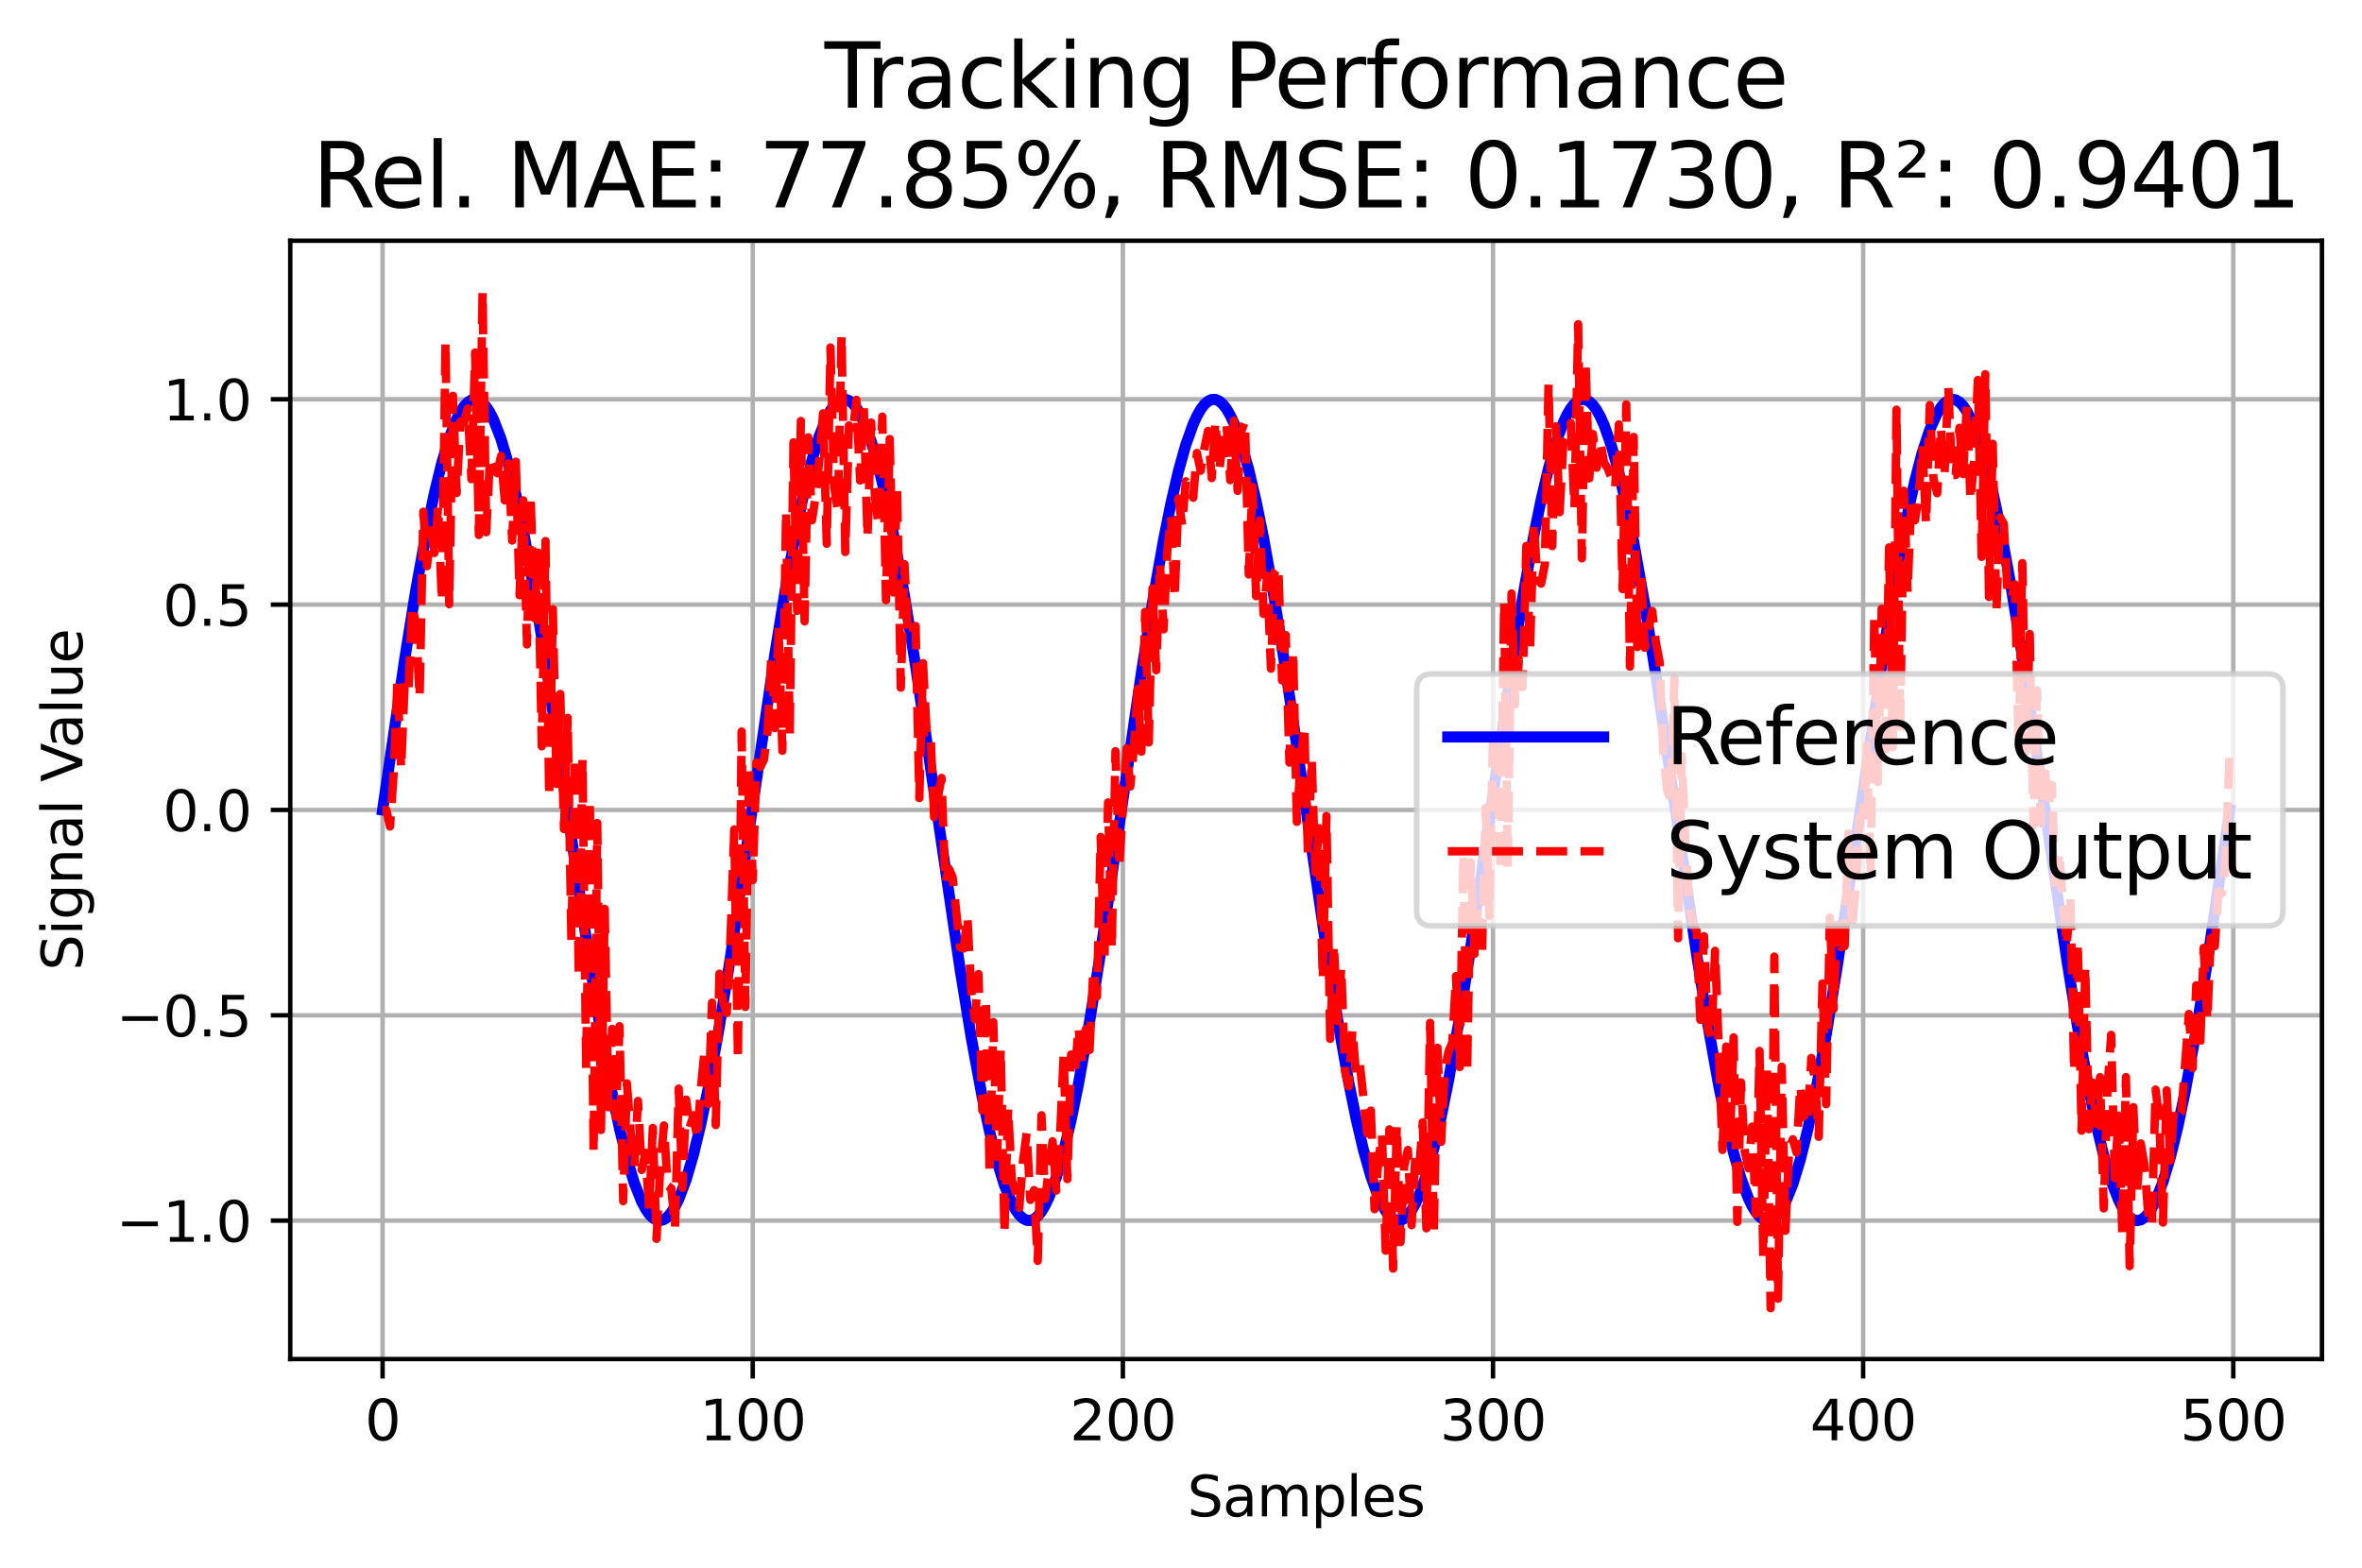 <?xml version="1.0" encoding="utf-8" standalone="no"?>
<!DOCTYPE svg PUBLIC "-//W3C//DTD SVG 1.1//EN"
  "http://www.w3.org/Graphics/SVG/1.1/DTD/svg11.dtd">
<svg xmlns:xlink="http://www.w3.org/1999/xlink" width="424.471pt" height="281.846pt" viewBox="0 0 424.471 281.846" xmlns="http://www.w3.org/2000/svg" version="1.1">
 <defs>
  <style type="text/css">*{stroke-linejoin: round; stroke-linecap: butt}</style>
 </defs>
 <g id="figure_1">
  <g id="patch_1">
   <path d="M -0 281.846 
L 424.471 281.846 
L 424.471 0 
L -0 0 
z
" style="fill: #ffffff"/>
  </g>
  <g id="axes_1">
   <g id="patch_2">
    <path d="M 52.161 244.29 
L 417.271 244.29 
L 417.271 43.274 
L 52.161 43.274 
z
" style="fill: #ffffff"/>
   </g>
   <g id="matplotlib.axis_1">
    <g id="xtick_1">
     <g id="line2d_1">
      <path d="M 68.757 244.29 
L 68.757 43.274 
" clip-path="url(#pad363cec9b)" style="fill: none; stroke: #b0b0b0; stroke-width: 0.8; stroke-linecap: square"/>
     </g>
     <g id="line2d_2">
      <defs>
       <path id="mddd759b06a" d="M 0 0 
L 0 3.5 
" style="stroke: #000000; stroke-width: 0.8"/>
      </defs>
      <g>
       <use xlink:href="#mddd759b06a" x="68.757" y="244.29" style="stroke: #000000; stroke-width: 0.8"/>
      </g>
     </g>
     <g id="text_1">
      <!-- 0 -->
      <g transform="translate(65.576 258.888) scale(0.1 -0.1)">
       <defs>
        <path id="DejaVuSans-30" d="M 2034 4250 
Q 1547 4250 1301 3770 
Q 1056 3291 1056 2328 
Q 1056 1369 1301 889 
Q 1547 409 2034 409 
Q 2525 409 2770 889 
Q 3016 1369 3016 2328 
Q 3016 3291 2770 3770 
Q 2525 4250 2034 4250 
z
M 2034 4750 
Q 2819 4750 3233 4129 
Q 3647 3509 3647 2328 
Q 3647 1150 3233 529 
Q 2819 -91 2034 -91 
Q 1250 -91 836 529 
Q 422 1150 422 2328 
Q 422 3509 836 4129 
Q 1250 4750 2034 4750 
z
" transform="scale(0.016)"/>
       </defs>
       <use xlink:href="#DejaVuSans-30"/>
      </g>
     </g>
    </g>
    <g id="xtick_2">
     <g id="line2d_3">
      <path d="M 135.274 244.29 
L 135.274 43.274 
" clip-path="url(#pad363cec9b)" style="fill: none; stroke: #b0b0b0; stroke-width: 0.8; stroke-linecap: square"/>
     </g>
     <g id="line2d_4">
      <g>
       <use xlink:href="#mddd759b06a" x="135.274" y="244.29" style="stroke: #000000; stroke-width: 0.8"/>
      </g>
     </g>
     <g id="text_2">
      <!-- 100 -->
      <g transform="translate(125.73 258.888) scale(0.1 -0.1)">
       <defs>
        <path id="DejaVuSans-31" d="M 794 531 
L 1825 531 
L 1825 4091 
L 703 3866 
L 703 4441 
L 1819 4666 
L 2450 4666 
L 2450 531 
L 3481 531 
L 3481 0 
L 794 0 
L 794 531 
z
" transform="scale(0.016)"/>
       </defs>
       <use xlink:href="#DejaVuSans-31"/>
       <use xlink:href="#DejaVuSans-30" transform="translate(63.623 0)"/>
       <use xlink:href="#DejaVuSans-30" transform="translate(127.246 0)"/>
      </g>
     </g>
    </g>
    <g id="xtick_3">
     <g id="line2d_5">
      <path d="M 201.79 244.29 
L 201.79 43.274 
" clip-path="url(#pad363cec9b)" style="fill: none; stroke: #b0b0b0; stroke-width: 0.8; stroke-linecap: square"/>
     </g>
     <g id="line2d_6">
      <g>
       <use xlink:href="#mddd759b06a" x="201.79" y="244.29" style="stroke: #000000; stroke-width: 0.8"/>
      </g>
     </g>
     <g id="text_3">
      <!-- 200 -->
      <g transform="translate(192.246 258.888) scale(0.1 -0.1)">
       <defs>
        <path id="DejaVuSans-32" d="M 1228 531 
L 3431 531 
L 3431 0 
L 469 0 
L 469 531 
Q 828 903 1448 1529 
Q 2069 2156 2228 2338 
Q 2531 2678 2651 2914 
Q 2772 3150 2772 3378 
Q 2772 3750 2511 3984 
Q 2250 4219 1831 4219 
Q 1534 4219 1204 4116 
Q 875 4013 500 3803 
L 500 4441 
Q 881 4594 1212 4672 
Q 1544 4750 1819 4750 
Q 2544 4750 2975 4387 
Q 3406 4025 3406 3419 
Q 3406 3131 3298 2873 
Q 3191 2616 2906 2266 
Q 2828 2175 2409 1742 
Q 1991 1309 1228 531 
z
" transform="scale(0.016)"/>
       </defs>
       <use xlink:href="#DejaVuSans-32"/>
       <use xlink:href="#DejaVuSans-30" transform="translate(63.623 0)"/>
       <use xlink:href="#DejaVuSans-30" transform="translate(127.246 0)"/>
      </g>
     </g>
    </g>
    <g id="xtick_4">
     <g id="line2d_7">
      <path d="M 268.307 244.29 
L 268.307 43.274 
" clip-path="url(#pad363cec9b)" style="fill: none; stroke: #b0b0b0; stroke-width: 0.8; stroke-linecap: square"/>
     </g>
     <g id="line2d_8">
      <g>
       <use xlink:href="#mddd759b06a" x="268.307" y="244.29" style="stroke: #000000; stroke-width: 0.8"/>
      </g>
     </g>
     <g id="text_4">
      <!-- 300 -->
      <g transform="translate(258.763 258.888) scale(0.1 -0.1)">
       <defs>
        <path id="DejaVuSans-33" d="M 2597 2516 
Q 3050 2419 3304 2112 
Q 3559 1806 3559 1356 
Q 3559 666 3084 287 
Q 2609 -91 1734 -91 
Q 1441 -91 1130 -33 
Q 819 25 488 141 
L 488 750 
Q 750 597 1062 519 
Q 1375 441 1716 441 
Q 2309 441 2620 675 
Q 2931 909 2931 1356 
Q 2931 1769 2642 2001 
Q 2353 2234 1838 2234 
L 1294 2234 
L 1294 2753 
L 1863 2753 
Q 2328 2753 2575 2939 
Q 2822 3125 2822 3475 
Q 2822 3834 2567 4026 
Q 2313 4219 1838 4219 
Q 1578 4219 1281 4162 
Q 984 4106 628 3988 
L 628 4550 
Q 988 4650 1302 4700 
Q 1616 4750 1894 4750 
Q 2613 4750 3031 4423 
Q 3450 4097 3450 3541 
Q 3450 3153 3228 2886 
Q 3006 2619 2597 2516 
z
" transform="scale(0.016)"/>
       </defs>
       <use xlink:href="#DejaVuSans-33"/>
       <use xlink:href="#DejaVuSans-30" transform="translate(63.623 0)"/>
       <use xlink:href="#DejaVuSans-30" transform="translate(127.246 0)"/>
      </g>
     </g>
    </g>
    <g id="xtick_5">
     <g id="line2d_9">
      <path d="M 334.824 244.29 
L 334.824 43.274 
" clip-path="url(#pad363cec9b)" style="fill: none; stroke: #b0b0b0; stroke-width: 0.8; stroke-linecap: square"/>
     </g>
     <g id="line2d_10">
      <g>
       <use xlink:href="#mddd759b06a" x="334.824" y="244.29" style="stroke: #000000; stroke-width: 0.8"/>
      </g>
     </g>
     <g id="text_5">
      <!-- 400 -->
      <g transform="translate(325.28 258.888) scale(0.1 -0.1)">
       <defs>
        <path id="DejaVuSans-34" d="M 2419 4116 
L 825 1625 
L 2419 1625 
L 2419 4116 
z
M 2253 4666 
L 3047 4666 
L 3047 1625 
L 3713 1625 
L 3713 1100 
L 3047 1100 
L 3047 0 
L 2419 0 
L 2419 1100 
L 313 1100 
L 313 1709 
L 2253 4666 
z
" transform="scale(0.016)"/>
       </defs>
       <use xlink:href="#DejaVuSans-34"/>
       <use xlink:href="#DejaVuSans-30" transform="translate(63.623 0)"/>
       <use xlink:href="#DejaVuSans-30" transform="translate(127.246 0)"/>
      </g>
     </g>
    </g>
    <g id="xtick_6">
     <g id="line2d_11">
      <path d="M 401.34 244.29 
L 401.34 43.274 
" clip-path="url(#pad363cec9b)" style="fill: none; stroke: #b0b0b0; stroke-width: 0.8; stroke-linecap: square"/>
     </g>
     <g id="line2d_12">
      <g>
       <use xlink:href="#mddd759b06a" x="401.34" y="244.29" style="stroke: #000000; stroke-width: 0.8"/>
      </g>
     </g>
     <g id="text_6">
      <!-- 500 -->
      <g transform="translate(391.796 258.888) scale(0.1 -0.1)">
       <defs>
        <path id="DejaVuSans-35" d="M 691 4666 
L 3169 4666 
L 3169 4134 
L 1269 4134 
L 1269 2991 
Q 1406 3038 1543 3061 
Q 1681 3084 1819 3084 
Q 2600 3084 3056 2656 
Q 3513 2228 3513 1497 
Q 3513 744 3044 326 
Q 2575 -91 1722 -91 
Q 1428 -91 1123 -41 
Q 819 9 494 109 
L 494 744 
Q 775 591 1075 516 
Q 1375 441 1709 441 
Q 2250 441 2565 725 
Q 2881 1009 2881 1497 
Q 2881 1984 2565 2268 
Q 2250 2553 1709 2553 
Q 1456 2553 1204 2497 
Q 953 2441 691 2322 
L 691 4666 
z
" transform="scale(0.016)"/>
       </defs>
       <use xlink:href="#DejaVuSans-35"/>
       <use xlink:href="#DejaVuSans-30" transform="translate(63.623 0)"/>
       <use xlink:href="#DejaVuSans-30" transform="translate(127.246 0)"/>
      </g>
     </g>
    </g>
    <g id="text_7">
     <!-- Samples -->
     <g transform="translate(213.363 272.567) scale(0.1 -0.1)">
      <defs>
       <path id="DejaVuSans-53" d="M 3425 4513 
L 3425 3897 
Q 3066 4069 2747 4153 
Q 2428 4238 2131 4238 
Q 1616 4238 1336 4038 
Q 1056 3838 1056 3469 
Q 1056 3159 1242 3001 
Q 1428 2844 1947 2747 
L 2328 2669 
Q 3034 2534 3370 2195 
Q 3706 1856 3706 1288 
Q 3706 609 3251 259 
Q 2797 -91 1919 -91 
Q 1588 -91 1214 -16 
Q 841 59 441 206 
L 441 856 
Q 825 641 1194 531 
Q 1563 422 1919 422 
Q 2459 422 2753 634 
Q 3047 847 3047 1241 
Q 3047 1584 2836 1778 
Q 2625 1972 2144 2069 
L 1759 2144 
Q 1053 2284 737 2584 
Q 422 2884 422 3419 
Q 422 4038 858 4394 
Q 1294 4750 2059 4750 
Q 2388 4750 2728 4690 
Q 3069 4631 3425 4513 
z
" transform="scale(0.016)"/>
       <path id="DejaVuSans-61" d="M 2194 1759 
Q 1497 1759 1228 1600 
Q 959 1441 959 1056 
Q 959 750 1161 570 
Q 1363 391 1709 391 
Q 2188 391 2477 730 
Q 2766 1069 2766 1631 
L 2766 1759 
L 2194 1759 
z
M 3341 1997 
L 3341 0 
L 2766 0 
L 2766 531 
Q 2569 213 2275 61 
Q 1981 -91 1556 -91 
Q 1019 -91 701 211 
Q 384 513 384 1019 
Q 384 1609 779 1909 
Q 1175 2209 1959 2209 
L 2766 2209 
L 2766 2266 
Q 2766 2663 2505 2880 
Q 2244 3097 1772 3097 
Q 1472 3097 1187 3025 
Q 903 2953 641 2809 
L 641 3341 
Q 956 3463 1253 3523 
Q 1550 3584 1831 3584 
Q 2591 3584 2966 3190 
Q 3341 2797 3341 1997 
z
" transform="scale(0.016)"/>
       <path id="DejaVuSans-6d" d="M 3328 2828 
Q 3544 3216 3844 3400 
Q 4144 3584 4550 3584 
Q 5097 3584 5394 3201 
Q 5691 2819 5691 2113 
L 5691 0 
L 5113 0 
L 5113 2094 
Q 5113 2597 4934 2840 
Q 4756 3084 4391 3084 
Q 3944 3084 3684 2787 
Q 3425 2491 3425 1978 
L 3425 0 
L 2847 0 
L 2847 2094 
Q 2847 2600 2669 2842 
Q 2491 3084 2119 3084 
Q 1678 3084 1418 2786 
Q 1159 2488 1159 1978 
L 1159 0 
L 581 0 
L 581 3500 
L 1159 3500 
L 1159 2956 
Q 1356 3278 1631 3431 
Q 1906 3584 2284 3584 
Q 2666 3584 2933 3390 
Q 3200 3197 3328 2828 
z
" transform="scale(0.016)"/>
       <path id="DejaVuSans-70" d="M 1159 525 
L 1159 -1331 
L 581 -1331 
L 581 3500 
L 1159 3500 
L 1159 2969 
Q 1341 3281 1617 3432 
Q 1894 3584 2278 3584 
Q 2916 3584 3314 3078 
Q 3713 2572 3713 1747 
Q 3713 922 3314 415 
Q 2916 -91 2278 -91 
Q 1894 -91 1617 61 
Q 1341 213 1159 525 
z
M 3116 1747 
Q 3116 2381 2855 2742 
Q 2594 3103 2138 3103 
Q 1681 3103 1420 2742 
Q 1159 2381 1159 1747 
Q 1159 1113 1420 752 
Q 1681 391 2138 391 
Q 2594 391 2855 752 
Q 3116 1113 3116 1747 
z
" transform="scale(0.016)"/>
       <path id="DejaVuSans-6c" d="M 603 4863 
L 1178 4863 
L 1178 0 
L 603 0 
L 603 4863 
z
" transform="scale(0.016)"/>
       <path id="DejaVuSans-65" d="M 3597 1894 
L 3597 1613 
L 953 1613 
Q 991 1019 1311 708 
Q 1631 397 2203 397 
Q 2534 397 2845 478 
Q 3156 559 3463 722 
L 3463 178 
Q 3153 47 2828 -22 
Q 2503 -91 2169 -91 
Q 1331 -91 842 396 
Q 353 884 353 1716 
Q 353 2575 817 3079 
Q 1281 3584 2069 3584 
Q 2775 3584 3186 3129 
Q 3597 2675 3597 1894 
z
M 3022 2063 
Q 3016 2534 2758 2815 
Q 2500 3097 2075 3097 
Q 1594 3097 1305 2825 
Q 1016 2553 972 2059 
L 3022 2063 
z
" transform="scale(0.016)"/>
       <path id="DejaVuSans-73" d="M 2834 3397 
L 2834 2853 
Q 2591 2978 2328 3040 
Q 2066 3103 1784 3103 
Q 1356 3103 1142 2972 
Q 928 2841 928 2578 
Q 928 2378 1081 2264 
Q 1234 2150 1697 2047 
L 1894 2003 
Q 2506 1872 2764 1633 
Q 3022 1394 3022 966 
Q 3022 478 2636 193 
Q 2250 -91 1575 -91 
Q 1294 -91 989 -36 
Q 684 19 347 128 
L 347 722 
Q 666 556 975 473 
Q 1284 391 1588 391 
Q 1994 391 2212 530 
Q 2431 669 2431 922 
Q 2431 1156 2273 1281 
Q 2116 1406 1581 1522 
L 1381 1569 
Q 847 1681 609 1914 
Q 372 2147 372 2553 
Q 372 3047 722 3315 
Q 1072 3584 1716 3584 
Q 2034 3584 2315 3537 
Q 2597 3491 2834 3397 
z
" transform="scale(0.016)"/>
      </defs>
      <use xlink:href="#DejaVuSans-53"/>
      <use xlink:href="#DejaVuSans-61" transform="translate(63.477 0)"/>
      <use xlink:href="#DejaVuSans-6d" transform="translate(124.756 0)"/>
      <use xlink:href="#DejaVuSans-70" transform="translate(222.168 0)"/>
      <use xlink:href="#DejaVuSans-6c" transform="translate(285.645 0)"/>
      <use xlink:href="#DejaVuSans-65" transform="translate(313.428 0)"/>
      <use xlink:href="#DejaVuSans-73" transform="translate(374.951 0)"/>
     </g>
    </g>
   </g>
   <g id="matplotlib.axis_2">
    <g id="ytick_1">
     <g id="line2d_13">
      <path d="M 52.161 219.406 
L 417.271 219.406 
" clip-path="url(#pad363cec9b)" style="fill: none; stroke: #b0b0b0; stroke-width: 0.8; stroke-linecap: square"/>
     </g>
     <g id="line2d_14">
      <defs>
       <path id="mfdc8db1c7f" d="M 0 0 
L -3.5 0 
" style="stroke: #000000; stroke-width: 0.8"/>
      </defs>
      <g>
       <use xlink:href="#mfdc8db1c7f" x="52.161" y="219.406" style="stroke: #000000; stroke-width: 0.8"/>
      </g>
     </g>
     <g id="text_8">
      <!-- −1.0 -->
      <g transform="translate(20.878 223.206) scale(0.1 -0.1)">
       <defs>
        <path id="DejaVuSans-2212" d="M 678 2272 
L 4684 2272 
L 4684 1741 
L 678 1741 
L 678 2272 
z
" transform="scale(0.016)"/>
        <path id="DejaVuSans-2e" d="M 684 794 
L 1344 794 
L 1344 0 
L 684 0 
L 684 794 
z
" transform="scale(0.016)"/>
       </defs>
       <use xlink:href="#DejaVuSans-2212"/>
       <use xlink:href="#DejaVuSans-31" transform="translate(83.789 0)"/>
       <use xlink:href="#DejaVuSans-2e" transform="translate(147.412 0)"/>
       <use xlink:href="#DejaVuSans-30" transform="translate(179.199 0)"/>
      </g>
     </g>
    </g>
    <g id="ytick_2">
     <g id="line2d_15">
      <path d="M 52.161 182.498 
L 417.271 182.498 
" clip-path="url(#pad363cec9b)" style="fill: none; stroke: #b0b0b0; stroke-width: 0.8; stroke-linecap: square"/>
     </g>
     <g id="line2d_16">
      <g>
       <use xlink:href="#mfdc8db1c7f" x="52.161" y="182.498" style="stroke: #000000; stroke-width: 0.8"/>
      </g>
     </g>
     <g id="text_9">
      <!-- −0.5 -->
      <g transform="translate(20.878 186.297) scale(0.1 -0.1)">
       <use xlink:href="#DejaVuSans-2212"/>
       <use xlink:href="#DejaVuSans-30" transform="translate(83.789 0)"/>
       <use xlink:href="#DejaVuSans-2e" transform="translate(147.412 0)"/>
       <use xlink:href="#DejaVuSans-35" transform="translate(179.199 0)"/>
      </g>
     </g>
    </g>
    <g id="ytick_3">
     <g id="line2d_17">
      <path d="M 52.161 145.589 
L 417.271 145.589 
" clip-path="url(#pad363cec9b)" style="fill: none; stroke: #b0b0b0; stroke-width: 0.8; stroke-linecap: square"/>
     </g>
     <g id="line2d_18">
      <g>
       <use xlink:href="#mfdc8db1c7f" x="52.161" y="145.589" style="stroke: #000000; stroke-width: 0.8"/>
      </g>
     </g>
     <g id="text_10">
      <!-- 0.0 -->
      <g transform="translate(29.258 149.389) scale(0.1 -0.1)">
       <use xlink:href="#DejaVuSans-30"/>
       <use xlink:href="#DejaVuSans-2e" transform="translate(63.623 0)"/>
       <use xlink:href="#DejaVuSans-30" transform="translate(95.41 0)"/>
      </g>
     </g>
    </g>
    <g id="ytick_4">
     <g id="line2d_19">
      <path d="M 52.161 108.681 
L 417.271 108.681 
" clip-path="url(#pad363cec9b)" style="fill: none; stroke: #b0b0b0; stroke-width: 0.8; stroke-linecap: square"/>
     </g>
     <g id="line2d_20">
      <g>
       <use xlink:href="#mfdc8db1c7f" x="52.161" y="108.681" style="stroke: #000000; stroke-width: 0.8"/>
      </g>
     </g>
     <g id="text_11">
      <!-- 0.5 -->
      <g transform="translate(29.258 112.48) scale(0.1 -0.1)">
       <use xlink:href="#DejaVuSans-30"/>
       <use xlink:href="#DejaVuSans-2e" transform="translate(63.623 0)"/>
       <use xlink:href="#DejaVuSans-35" transform="translate(95.41 0)"/>
      </g>
     </g>
    </g>
    <g id="ytick_5">
     <g id="line2d_21">
      <path d="M 52.161 71.772 
L 417.271 71.772 
" clip-path="url(#pad363cec9b)" style="fill: none; stroke: #b0b0b0; stroke-width: 0.8; stroke-linecap: square"/>
     </g>
     <g id="line2d_22">
      <g>
       <use xlink:href="#mfdc8db1c7f" x="52.161" y="71.772" style="stroke: #000000; stroke-width: 0.8"/>
      </g>
     </g>
     <g id="text_12">
      <!-- 1.0 -->
      <g transform="translate(29.258 75.571) scale(0.1 -0.1)">
       <use xlink:href="#DejaVuSans-31"/>
       <use xlink:href="#DejaVuSans-2e" transform="translate(63.623 0)"/>
       <use xlink:href="#DejaVuSans-30" transform="translate(95.41 0)"/>
      </g>
     </g>
    </g>
    <g id="text_13">
     <!-- Signal Value -->
     <g transform="translate(14.798 174.462) rotate(-90) scale(0.1 -0.1)">
      <defs>
       <path id="DejaVuSans-69" d="M 603 3500 
L 1178 3500 
L 1178 0 
L 603 0 
L 603 3500 
z
M 603 4863 
L 1178 4863 
L 1178 4134 
L 603 4134 
L 603 4863 
z
" transform="scale(0.016)"/>
       <path id="DejaVuSans-67" d="M 2906 1791 
Q 2906 2416 2648 2759 
Q 2391 3103 1925 3103 
Q 1463 3103 1205 2759 
Q 947 2416 947 1791 
Q 947 1169 1205 825 
Q 1463 481 1925 481 
Q 2391 481 2648 825 
Q 2906 1169 2906 1791 
z
M 3481 434 
Q 3481 -459 3084 -895 
Q 2688 -1331 1869 -1331 
Q 1566 -1331 1297 -1286 
Q 1028 -1241 775 -1147 
L 775 -588 
Q 1028 -725 1275 -790 
Q 1522 -856 1778 -856 
Q 2344 -856 2625 -561 
Q 2906 -266 2906 331 
L 2906 616 
Q 2728 306 2450 153 
Q 2172 0 1784 0 
Q 1141 0 747 490 
Q 353 981 353 1791 
Q 353 2603 747 3093 
Q 1141 3584 1784 3584 
Q 2172 3584 2450 3431 
Q 2728 3278 2906 2969 
L 2906 3500 
L 3481 3500 
L 3481 434 
z
" transform="scale(0.016)"/>
       <path id="DejaVuSans-6e" d="M 3513 2113 
L 3513 0 
L 2938 0 
L 2938 2094 
Q 2938 2591 2744 2837 
Q 2550 3084 2163 3084 
Q 1697 3084 1428 2787 
Q 1159 2491 1159 1978 
L 1159 0 
L 581 0 
L 581 3500 
L 1159 3500 
L 1159 2956 
Q 1366 3272 1645 3428 
Q 1925 3584 2291 3584 
Q 2894 3584 3203 3211 
Q 3513 2838 3513 2113 
z
" transform="scale(0.016)"/>
       <path id="DejaVuSans-20" transform="scale(0.016)"/>
       <path id="DejaVuSans-56" d="M 1831 0 
L 50 4666 
L 709 4666 
L 2188 738 
L 3669 4666 
L 4325 4666 
L 2547 0 
L 1831 0 
z
" transform="scale(0.016)"/>
       <path id="DejaVuSans-75" d="M 544 1381 
L 544 3500 
L 1119 3500 
L 1119 1403 
Q 1119 906 1312 657 
Q 1506 409 1894 409 
Q 2359 409 2629 706 
Q 2900 1003 2900 1516 
L 2900 3500 
L 3475 3500 
L 3475 0 
L 2900 0 
L 2900 538 
Q 2691 219 2414 64 
Q 2138 -91 1772 -91 
Q 1169 -91 856 284 
Q 544 659 544 1381 
z
M 1991 3584 
L 1991 3584 
z
" transform="scale(0.016)"/>
      </defs>
      <use xlink:href="#DejaVuSans-53"/>
      <use xlink:href="#DejaVuSans-69" transform="translate(63.477 0)"/>
      <use xlink:href="#DejaVuSans-67" transform="translate(91.26 0)"/>
      <use xlink:href="#DejaVuSans-6e" transform="translate(154.736 0)"/>
      <use xlink:href="#DejaVuSans-61" transform="translate(218.115 0)"/>
      <use xlink:href="#DejaVuSans-6c" transform="translate(279.395 0)"/>
      <use xlink:href="#DejaVuSans-20" transform="translate(307.178 0)"/>
      <use xlink:href="#DejaVuSans-56" transform="translate(338.965 0)"/>
      <use xlink:href="#DejaVuSans-61" transform="translate(399.623 0)"/>
      <use xlink:href="#DejaVuSans-6c" transform="translate(460.902 0)"/>
      <use xlink:href="#DejaVuSans-75" transform="translate(488.686 0)"/>
      <use xlink:href="#DejaVuSans-65" transform="translate(552.064 0)"/>
     </g>
    </g>
   </g>
   <g id="line2d_23">
    <path d="M 68.757 145.589 
L 72.748 118.364 
L 74.743 105.966 
L 76.739 94.977 
L 78.069 88.629 
L 79.4 83.184 
L 80.73 78.727 
L 82.06 75.328 
L 82.725 74.043 
L 83.391 73.042 
L 84.056 72.328 
L 84.721 71.904 
L 85.386 71.773 
L 86.051 71.933 
L 86.716 72.386 
L 87.382 73.129 
L 88.047 74.159 
L 88.712 75.472 
L 90.042 78.925 
L 91.373 83.433 
L 92.703 88.926 
L 94.033 95.316 
L 96.029 106.358 
L 98.024 118.796 
L 101.35 141.409 
L 106.006 173.246 
L 108.002 185.604 
L 109.997 196.539 
L 111.328 202.844 
L 112.658 208.242 
L 113.988 212.648 
L 115.319 215.992 
L 115.984 217.249 
L 116.649 218.221 
L 117.314 218.906 
L 117.979 219.301 
L 118.644 219.403 
L 119.31 219.213 
L 119.975 218.731 
L 120.64 217.96 
L 121.305 216.901 
L 121.97 215.56 
L 123.301 212.053 
L 124.631 207.493 
L 125.961 201.954 
L 127.292 195.521 
L 129.287 184.426 
L 131.283 171.949 
L 134.608 149.306 
L 139.265 117.502 
L 141.26 105.184 
L 143.256 94.304 
L 144.586 88.043 
L 145.916 82.692 
L 147.247 78.338 
L 148.577 75.048 
L 149.242 73.82 
L 149.907 72.876 
L 150.572 72.22 
L 151.238 71.854 
L 151.903 71.781 
L 152.568 72.001 
L 153.233 72.512 
L 153.898 73.312 
L 154.563 74.399 
L 155.229 75.768 
L 156.559 79.329 
L 157.889 83.94 
L 159.22 89.526 
L 160.55 96.001 
L 162.545 107.149 
L 164.541 119.664 
L 167.867 142.337 
L 172.523 174.106 
L 174.518 186.382 
L 176.514 197.208 
L 177.844 203.426 
L 179.175 208.728 
L 180.505 213.031 
L 181.835 216.266 
L 182.5 217.466 
L 183.166 218.381 
L 183.831 219.009 
L 184.496 219.345 
L 185.161 219.389 
L 185.826 219.14 
L 186.491 218.6 
L 187.157 217.771 
L 187.822 216.655 
L 188.487 215.259 
L 189.817 211.643 
L 191.148 206.982 
L 192.478 201.349 
L 193.808 194.833 
L 195.804 183.632 
L 197.799 171.079 
L 201.125 148.377 
L 205.116 120.974 
L 207.112 108.346 
L 209.107 97.042 
L 210.437 90.443 
L 211.768 84.717 
L 213.098 79.955 
L 214.428 76.233 
L 215.094 74.78 
L 215.759 73.608 
L 216.424 72.721 
L 217.089 72.123 
L 217.754 71.816 
L 218.419 71.802 
L 219.085 72.08 
L 219.75 72.649 
L 220.415 73.507 
L 221.08 74.65 
L 221.745 76.075 
L 223.076 79.744 
L 224.406 84.456 
L 225.736 90.135 
L 227.067 96.693 
L 229.062 107.945 
L 231.058 120.537 
L 234.383 143.266 
L 238.374 170.642 
L 240.37 183.233 
L 242.365 194.486 
L 243.696 201.043 
L 245.026 206.723 
L 246.356 211.435 
L 247.687 215.104 
L 248.352 216.528 
L 249.017 217.672 
L 249.682 218.53 
L 250.347 219.099 
L 251.013 219.377 
L 251.678 219.362 
L 252.343 219.055 
L 253.008 218.457 
L 253.673 217.57 
L 254.338 216.398 
L 255.004 214.946 
L 256.334 211.223 
L 257.664 206.461 
L 258.995 200.735 
L 260.325 194.136 
L 262.32 182.833 
L 264.316 170.204 
L 267.642 147.448 
L 271.633 120.1 
L 273.628 107.546 
L 275.624 96.346 
L 276.954 89.83 
L 278.284 84.196 
L 279.615 79.535 
L 280.945 75.92 
L 281.61 74.523 
L 282.275 73.408 
L 282.941 72.579 
L 283.606 72.039 
L 284.271 71.79 
L 284.936 71.834 
L 285.601 72.17 
L 286.266 72.797 
L 286.932 73.713 
L 287.597 74.913 
L 288.262 76.393 
L 289.592 80.169 
L 290.923 84.982 
L 292.253 90.753 
L 293.583 97.393 
L 295.579 108.748 
L 297.574 121.413 
L 300.9 144.195 
L 304.891 171.514 
L 306.887 184.03 
L 308.882 195.178 
L 310.212 201.652 
L 311.543 207.239 
L 312.873 211.849 
L 314.203 215.411 
L 314.869 216.78 
L 315.534 217.867 
L 316.199 218.667 
L 316.864 219.178 
L 317.529 219.397 
L 318.194 219.324 
L 318.86 218.959 
L 319.525 218.303 
L 320.19 217.359 
L 320.855 216.13 
L 322.185 212.841 
L 323.516 208.486 
L 324.846 203.136 
L 326.176 196.874 
L 328.172 185.994 
L 330.167 173.677 
L 332.828 155.781 
L 338.815 114.944 
L 340.81 102.88 
L 342.806 92.336 
L 344.136 86.338 
L 345.466 81.278 
L 346.797 77.237 
L 348.127 74.277 
L 348.792 73.219 
L 349.457 72.447 
L 350.122 71.966 
L 350.788 71.775 
L 351.453 71.878 
L 352.118 72.272 
L 352.783 72.957 
L 353.448 73.93 
L 354.113 75.187 
L 355.444 78.531 
L 356.774 82.937 
L 358.104 88.335 
L 359.435 94.639 
L 361.43 105.574 
L 363.426 117.932 
L 366.086 135.858 
L 371.408 172.383 
L 373.403 184.82 
L 375.399 195.863 
L 376.729 202.253 
L 378.059 207.745 
L 379.39 212.254 
L 380.72 215.707 
L 381.385 217.02 
L 382.05 218.05 
L 382.716 218.793 
L 383.381 219.245 
L 384.046 219.406 
L 384.711 219.274 
L 385.376 218.851 
L 386.041 218.137 
L 386.707 217.136 
L 387.372 215.851 
L 388.702 212.452 
L 390.032 207.995 
L 391.363 202.549 
L 392.693 196.202 
L 394.689 185.213 
L 396.684 172.815 
L 400.01 150.234 
L 400.675 145.589 
L 400.675 145.589 
" clip-path="url(#pad363cec9b)" style="fill: none; stroke: #0000ff; stroke-width: 2; stroke-linecap: square"/>
   </g>
   <g id="line2d_24">
    <path d="M 68.757 145.589 
L 69.422 145.589 
L 70.087 148.561 
L 70.752 138.909 
L 71.418 122.296 
L 72.083 138.147 
L 72.748 122.422 
L 73.413 123.886 
L 74.078 108.937 
L 74.743 112.095 
L 75.409 125.352 
L 76.074 91.985 
L 76.739 101.773 
L 77.404 95.334 
L 78.069 99.396 
L 78.734 90.972 
L 79.4 108.079 
L 80.065 61.41 
L 80.73 108.595 
L 81.395 71.148 
L 82.06 88.621 
L 82.725 75.78 
L 83.391 75.901 
L 84.056 73.419 
L 84.721 86.129 
L 85.386 63.35 
L 86.051 96.16 
L 86.716 52.411 
L 87.382 95.672 
L 88.047 82.277 
L 88.712 84.315 
L 89.377 85.056 
L 90.042 81.94 
L 90.707 89.947 
L 91.373 83.301 
L 92.038 97.16 
L 92.703 82.989 
L 93.368 106.99 
L 94.033 89.925 
L 94.698 115.835 
L 95.364 89.109 
L 96.029 111.099 
L 96.694 99.331 
L 97.359 134.151 
L 98.024 97.261 
L 98.689 143.175 
L 99.355 109.494 
L 100.02 140.925 
L 100.685 124.737 
L 101.35 149.023 
L 102.015 129.037 
L 102.68 168.997 
L 103.346 136.079 
L 104.011 175.499 
L 104.676 136.463 
L 105.341 192.26 
L 106.006 143.968 
L 106.671 207.13 
L 107.337 147.947 
L 108.002 203.118 
L 108.667 163.369 
L 109.332 199.038 
L 109.997 184.941 
L 110.662 200.757 
L 111.328 184.47 
L 111.993 215.905 
L 112.658 194.735 
L 113.323 203.372 
L 113.988 209.831 
L 114.653 197.892 
L 115.319 210.304 
L 115.984 207.215 
L 116.649 217.319 
L 117.314 202.742 
L 117.979 222.678 
L 118.644 210.08 
L 119.31 202.294 
L 119.975 213.146 
L 120.64 213.61 
L 121.305 220.627 
L 121.97 195.681 
L 122.635 213.535 
L 123.301 197.655 
L 123.966 202.615 
L 124.631 200.462 
L 125.296 204.68 
L 125.961 195.508 
L 126.626 188.65 
L 127.292 198.459 
L 127.957 180.226 
L 128.622 202.237 
L 129.287 175.024 
L 129.952 180.135 
L 130.617 182.048 
L 131.283 168.411 
L 131.948 149.097 
L 132.613 190.501 
L 133.278 131.496 
L 133.943 180.993 
L 134.608 137.859 
L 135.274 158.206 
L 135.939 137.042 
L 136.604 137.883 
L 137.269 136.587 
L 137.934 131.492 
L 138.599 117.936 
L 139.265 130.882 
L 139.93 112.853 
L 140.595 134.96 
L 141.26 91.772 
L 141.925 132.022 
L 142.59 79.51 
L 143.256 109.803 
L 143.921 75.666 
L 144.586 111.685 
L 145.251 78.602 
L 145.916 93.529 
L 146.581 89.219 
L 147.247 82.562 
L 147.912 74.295 
L 148.577 97.744 
L 149.242 62.459 
L 149.907 87.555 
L 150.572 91.771 
L 151.238 60.19 
L 151.903 99.223 
L 152.568 76.467 
L 153.233 77.886 
L 153.898 71.875 
L 154.563 86.376 
L 155.229 73.174 
L 155.894 96.569 
L 156.559 75.958 
L 157.224 89.162 
L 157.889 94.463 
L 158.554 74.885 
L 159.22 107.889 
L 159.885 78.916 
L 160.55 106.497 
L 161.215 87.769 
L 161.88 123.611 
L 162.545 101.41 
L 163.211 114.399 
L 163.876 113.774 
L 164.541 112.515 
L 165.206 143.451 
L 165.871 119.194 
L 166.536 131.606 
L 167.202 131.54 
L 167.867 146.877 
L 169.197 139.83 
L 169.862 158.632 
L 170.527 156.133 
L 171.193 157.681 
L 172.523 170.281 
L 173.188 170.494 
L 173.853 164.717 
L 174.518 177.965 
L 175.184 183.219 
L 175.849 175.087 
L 176.514 199.566 
L 177.179 179.597 
L 177.844 210.992 
L 178.509 183.719 
L 179.175 207.948 
L 179.84 188.553 
L 180.505 221.663 
L 181.17 199.207 
L 181.835 212.231 
L 182.5 214.152 
L 183.166 217.102 
L 183.831 208.74 
L 184.496 203.679 
L 185.161 215.682 
L 185.826 213.914 
L 186.491 226.639 
L 187.157 200.471 
L 187.822 215.481 
L 189.152 205.14 
L 189.817 214.012 
L 190.482 204.609 
L 191.148 189.552 
L 191.813 211.943 
L 192.478 189.548 
L 193.143 193.251 
L 193.808 184.7 
L 194.473 191.334 
L 195.139 184.981 
L 195.804 188.733 
L 196.469 174.465 
L 197.134 179.129 
L 197.799 150.45 
L 198.464 172.804 
L 199.13 144.241 
L 199.795 170.608 
L 200.46 135.029 
L 201.125 155.86 
L 202.455 134.505 
L 203.121 141.373 
L 203.786 134.186 
L 204.451 123.847 
L 205.116 135.109 
L 205.781 109.977 
L 206.446 133.457 
L 207.112 105.759 
L 207.777 120.482 
L 208.442 101.22 
L 209.107 113.13 
L 209.772 99.165 
L 210.437 92.918 
L 211.103 107.527 
L 211.768 89.586 
L 212.433 94.366 
L 213.098 86.509 
L 213.763 87.816 
L 214.428 89.468 
L 215.094 81.417 
L 215.759 84.607 
L 216.424 80.634 
L 217.089 77.469 
L 217.754 85.939 
L 218.419 75.773 
L 219.085 84.635 
L 219.75 79.795 
L 220.415 76.339 
L 221.08 86.31 
L 221.745 75.619 
L 222.41 88.234 
L 223.076 77.496 
L 223.741 75.754 
L 224.406 103.262 
L 225.071 87.525 
L 225.736 107.165 
L 226.401 93.551 
L 227.067 110.36 
L 227.732 103.504 
L 228.397 120.2 
L 229.062 102.737 
L 229.727 101.829 
L 230.392 122.308 
L 231.058 114.147 
L 231.723 137.072 
L 232.388 117.05 
L 233.053 147.722 
L 233.718 136.983 
L 234.383 130.519 
L 235.049 153.702 
L 235.714 136.423 
L 236.379 156.815 
L 237.044 148.87 
L 237.709 176.058 
L 238.374 146.67 
L 239.04 186.738 
L 239.705 169.76 
L 240.37 183.544 
L 241.035 173.907 
L 241.7 192.518 
L 242.365 195.279 
L 243.031 185.116 
L 243.696 192.903 
L 244.361 191.127 
L 245.691 203.691 
L 246.356 199.634 
L 247.022 217.355 
L 247.687 208.777 
L 248.352 203.975 
L 249.017 224.81 
L 249.682 202.999 
L 250.347 228.031 
L 251.013 202.282 
L 251.678 223.276 
L 252.343 209.619 
L 253.008 206.705 
L 253.673 220.231 
L 254.338 208.042 
L 255.004 210.476 
L 255.669 201.743 
L 256.334 220.789 
L 256.999 183.868 
L 257.664 221.594 
L 258.329 188.344 
L 258.995 205.251 
L 259.66 192.234 
L 260.325 188.941 
L 260.99 187.393 
L 261.655 175.456 
L 262.32 191.807 
L 262.986 153.409 
L 263.651 192.826 
L 264.316 155.004 
L 264.981 171.461 
L 265.646 163.088 
L 266.311 171.875 
L 266.977 145.229 
L 267.642 164.613 
L 268.307 131.897 
L 268.972 133.944 
L 269.637 156.493 
L 270.302 108.143 
L 270.968 155.99 
L 271.633 106.674 
L 272.298 126.586 
L 272.963 118.593 
L 273.628 123.503 
L 274.293 98.129 
L 274.959 117.052 
L 275.624 94.025 
L 276.289 104.159 
L 276.954 104.901 
L 277.619 101.472 
L 278.284 69.055 
L 278.95 98.16 
L 279.615 76.638 
L 280.28 92.068 
L 280.945 79.651 
L 281.61 78.504 
L 282.275 76.035 
L 282.941 91.251 
L 283.606 58.265 
L 284.271 100.362 
L 284.936 65.082 
L 285.601 85.986 
L 286.266 78.022 
L 286.932 84.072 
L 287.597 79.353 
L 288.262 83.167 
L 288.927 84.199 
L 290.257 87.603 
L 290.923 76.287 
L 291.588 105.898 
L 292.253 72.691 
L 292.918 119.828 
L 293.583 78.531 
L 294.248 116.301 
L 294.914 102.888 
L 295.579 116.438 
L 296.909 109.807 
L 297.574 115.447 
L 298.239 118.912 
L 298.905 135.589 
L 299.57 141.983 
L 300.235 143.869 
L 300.9 121.867 
L 301.565 168.65 
L 302.23 135.896 
L 302.896 151.517 
L 303.561 162.842 
L 304.226 166.186 
L 304.891 167.277 
L 305.556 183.313 
L 306.221 168.285 
L 306.887 184.983 
L 307.552 186.519 
L 308.217 170.912 
L 309.547 206.707 
L 310.212 188.114 
L 310.878 205.67 
L 311.543 186.471 
L 312.208 219.64 
L 312.873 194.565 
L 313.538 206.861 
L 314.203 210.007 
L 314.869 202.505 
L 315.534 218.223 
L 316.199 188.905 
L 316.864 225.786 
L 317.529 192.031 
L 318.194 235.153 
L 318.86 171.951 
L 319.525 233.444 
L 320.19 191.739 
L 320.855 221.232 
L 321.52 206.505 
L 322.185 204.781 
L 322.851 207.158 
L 323.516 195.237 
L 324.181 200.995 
L 324.846 202.064 
L 325.511 190.16 
L 326.176 194.349 
L 326.842 204.341 
L 327.507 176.777 
L 328.172 198.478 
L 328.837 164.945 
L 329.502 181.4 
L 330.167 166.258 
L 330.833 170.253 
L 331.498 170.065 
L 332.163 149.795 
L 332.828 167.047 
L 333.493 159.3 
L 334.158 147.123 
L 334.824 146.308 
L 335.489 133.912 
L 336.154 157.171 
L 336.819 110.843 
L 337.484 140.56 
L 338.149 109.417 
L 338.815 136.083 
L 339.48 98.399 
L 340.145 134.327 
L 340.81 73.632 
L 341.475 131.515 
L 342.14 88.21 
L 342.806 106.456 
L 343.471 89.669 
L 344.136 93.527 
L 344.801 89.065 
L 345.466 80.198 
L 346.131 94.129 
L 346.797 72.804 
L 347.462 86.091 
L 348.127 88.657 
L 348.792 76.872 
L 349.457 85.11 
L 350.122 69.365 
L 350.788 85.412 
L 351.453 85.392 
L 352.118 76.907 
L 352.783 85.214 
L 353.448 73.093 
L 354.113 89.873 
L 354.779 82.776 
L 355.444 68.3 
L 356.109 100.09 
L 356.774 67.265 
L 357.439 107.297 
L 358.104 79.771 
L 358.77 109.81 
L 359.435 92.996 
L 360.1 94.162 
L 360.765 106.34 
L 361.43 107.611 
L 362.095 105.042 
L 362.761 134.575 
L 363.426 101.219 
L 364.091 134.988 
L 364.756 113.961 
L 365.421 148.367 
L 366.086 124.098 
L 366.752 148.006 
L 367.417 137.187 
L 368.082 145.273 
L 368.747 141.069 
L 369.412 160.61 
L 370.077 153.177 
L 370.743 162.533 
L 371.408 169.918 
L 372.073 161.43 
L 372.738 192.601 
L 373.403 169.45 
L 374.068 203.243 
L 374.734 173.765 
L 375.399 202.981 
L 376.064 194.571 
L 376.729 202.013 
L 377.394 193.619 
L 378.059 217.212 
L 378.725 195.863 
L 379.39 186.008 
L 380.055 211.792 
L 380.72 200.549 
L 381.385 221.613 
L 382.05 193.606 
L 382.716 227.592 
L 383.381 199 
L 384.046 213.911 
L 384.711 205.534 
L 385.376 209.432 
L 386.041 218.138 
L 386.707 220.316 
L 387.372 195.855 
L 388.037 201.088 
L 388.702 219.753 
L 389.367 195.989 
L 390.032 208.595 
L 390.698 199.456 
L 391.363 200.565 
L 392.028 199.887 
L 393.358 182.262 
L 394.023 191.99 
L 394.689 177.108 
L 395.354 188.811 
L 396.019 170.376 
L 396.684 183.379 
L 397.349 166.806 
L 398.014 170.083 
L 398.68 160.19 
L 399.345 160.526 
L 400.01 154.661 
L 400.675 135.035 
L 400.675 135.035 
" clip-path="url(#pad363cec9b)" style="fill: none; stroke-dasharray: 5.55,2.4; stroke-dashoffset: 0; stroke: #ff0000; stroke-width: 1.5"/>
   </g>
   <g id="patch_3">
    <path d="M 52.161 244.29 
L 52.161 43.274 
" style="fill: none; stroke: #000000; stroke-width: 0.8; stroke-linejoin: miter; stroke-linecap: square"/>
   </g>
   <g id="patch_4">
    <path d="M 417.271 244.29 
L 417.271 43.274 
" style="fill: none; stroke: #000000; stroke-width: 0.8; stroke-linejoin: miter; stroke-linecap: square"/>
   </g>
   <g id="patch_5">
    <path d="M 52.161 244.29 
L 417.271 244.29 
" style="fill: none; stroke: #000000; stroke-width: 0.8; stroke-linejoin: miter; stroke-linecap: square"/>
   </g>
   <g id="patch_6">
    <path d="M 52.161 43.274 
L 417.271 43.274 
" style="fill: none; stroke: #000000; stroke-width: 0.8; stroke-linejoin: miter; stroke-linecap: square"/>
   </g>
   <g id="text_14">
    <!-- Tracking Performance -->
    <g transform="translate(148.182 19.358) scale(0.16 -0.16)">
     <defs>
      <path id="DejaVuSans-54" d="M -19 4666 
L 3928 4666 
L 3928 4134 
L 2272 4134 
L 2272 0 
L 1638 0 
L 1638 4134 
L -19 4134 
L -19 4666 
z
" transform="scale(0.016)"/>
      <path id="DejaVuSans-72" d="M 2631 2963 
Q 2534 3019 2420 3045 
Q 2306 3072 2169 3072 
Q 1681 3072 1420 2755 
Q 1159 2438 1159 1844 
L 1159 0 
L 581 0 
L 581 3500 
L 1159 3500 
L 1159 2956 
Q 1341 3275 1631 3429 
Q 1922 3584 2338 3584 
Q 2397 3584 2469 3576 
Q 2541 3569 2628 3553 
L 2631 2963 
z
" transform="scale(0.016)"/>
      <path id="DejaVuSans-63" d="M 3122 3366 
L 3122 2828 
Q 2878 2963 2633 3030 
Q 2388 3097 2138 3097 
Q 1578 3097 1268 2742 
Q 959 2388 959 1747 
Q 959 1106 1268 751 
Q 1578 397 2138 397 
Q 2388 397 2633 464 
Q 2878 531 3122 666 
L 3122 134 
Q 2881 22 2623 -34 
Q 2366 -91 2075 -91 
Q 1284 -91 818 406 
Q 353 903 353 1747 
Q 353 2603 823 3093 
Q 1294 3584 2113 3584 
Q 2378 3584 2631 3529 
Q 2884 3475 3122 3366 
z
" transform="scale(0.016)"/>
      <path id="DejaVuSans-6b" d="M 581 4863 
L 1159 4863 
L 1159 1991 
L 2875 3500 
L 3609 3500 
L 1753 1863 
L 3688 0 
L 2938 0 
L 1159 1709 
L 1159 0 
L 581 0 
L 581 4863 
z
" transform="scale(0.016)"/>
      <path id="DejaVuSans-50" d="M 1259 4147 
L 1259 2394 
L 2053 2394 
Q 2494 2394 2734 2622 
Q 2975 2850 2975 3272 
Q 2975 3691 2734 3919 
Q 2494 4147 2053 4147 
L 1259 4147 
z
M 628 4666 
L 2053 4666 
Q 2838 4666 3239 4311 
Q 3641 3956 3641 3272 
Q 3641 2581 3239 2228 
Q 2838 1875 2053 1875 
L 1259 1875 
L 1259 0 
L 628 0 
L 628 4666 
z
" transform="scale(0.016)"/>
      <path id="DejaVuSans-66" d="M 2375 4863 
L 2375 4384 
L 1825 4384 
Q 1516 4384 1395 4259 
Q 1275 4134 1275 3809 
L 1275 3500 
L 2222 3500 
L 2222 3053 
L 1275 3053 
L 1275 0 
L 697 0 
L 697 3053 
L 147 3053 
L 147 3500 
L 697 3500 
L 697 3744 
Q 697 4328 969 4595 
Q 1241 4863 1831 4863 
L 2375 4863 
z
" transform="scale(0.016)"/>
      <path id="DejaVuSans-6f" d="M 1959 3097 
Q 1497 3097 1228 2736 
Q 959 2375 959 1747 
Q 959 1119 1226 758 
Q 1494 397 1959 397 
Q 2419 397 2687 759 
Q 2956 1122 2956 1747 
Q 2956 2369 2687 2733 
Q 2419 3097 1959 3097 
z
M 1959 3584 
Q 2709 3584 3137 3096 
Q 3566 2609 3566 1747 
Q 3566 888 3137 398 
Q 2709 -91 1959 -91 
Q 1206 -91 779 398 
Q 353 888 353 1747 
Q 353 2609 779 3096 
Q 1206 3584 1959 3584 
z
" transform="scale(0.016)"/>
     </defs>
     <use xlink:href="#DejaVuSans-54"/>
     <use xlink:href="#DejaVuSans-72" transform="translate(46.334 0)"/>
     <use xlink:href="#DejaVuSans-61" transform="translate(87.447 0)"/>
     <use xlink:href="#DejaVuSans-63" transform="translate(148.727 0)"/>
     <use xlink:href="#DejaVuSans-6b" transform="translate(203.707 0)"/>
     <use xlink:href="#DejaVuSans-69" transform="translate(261.617 0)"/>
     <use xlink:href="#DejaVuSans-6e" transform="translate(289.4 0)"/>
     <use xlink:href="#DejaVuSans-67" transform="translate(352.779 0)"/>
     <use xlink:href="#DejaVuSans-20" transform="translate(416.256 0)"/>
     <use xlink:href="#DejaVuSans-50" transform="translate(448.043 0)"/>
     <use xlink:href="#DejaVuSans-65" transform="translate(504.721 0)"/>
     <use xlink:href="#DejaVuSans-72" transform="translate(566.244 0)"/>
     <use xlink:href="#DejaVuSans-66" transform="translate(607.357 0)"/>
     <use xlink:href="#DejaVuSans-6f" transform="translate(642.562 0)"/>
     <use xlink:href="#DejaVuSans-72" transform="translate(703.744 0)"/>
     <use xlink:href="#DejaVuSans-6d" transform="translate(743.107 0)"/>
     <use xlink:href="#DejaVuSans-61" transform="translate(840.52 0)"/>
     <use xlink:href="#DejaVuSans-6e" transform="translate(901.799 0)"/>
     <use xlink:href="#DejaVuSans-63" transform="translate(965.178 0)"/>
     <use xlink:href="#DejaVuSans-65" transform="translate(1020.158 0)"/>
    </g>
    <!-- Rel. MAE: 77.85%, RMSE: 0.1730, R²: 0.9401 -->
    <g transform="translate(56.125 37.274) scale(0.16 -0.16)">
     <defs>
      <path id="DejaVuSans-52" d="M 2841 2188 
Q 3044 2119 3236 1894 
Q 3428 1669 3622 1275 
L 4263 0 
L 3584 0 
L 2988 1197 
Q 2756 1666 2539 1819 
Q 2322 1972 1947 1972 
L 1259 1972 
L 1259 0 
L 628 0 
L 628 4666 
L 2053 4666 
Q 2853 4666 3247 4331 
Q 3641 3997 3641 3322 
Q 3641 2881 3436 2590 
Q 3231 2300 2841 2188 
z
M 1259 4147 
L 1259 2491 
L 2053 2491 
Q 2509 2491 2742 2702 
Q 2975 2913 2975 3322 
Q 2975 3731 2742 3939 
Q 2509 4147 2053 4147 
L 1259 4147 
z
" transform="scale(0.016)"/>
      <path id="DejaVuSans-4d" d="M 628 4666 
L 1569 4666 
L 2759 1491 
L 3956 4666 
L 4897 4666 
L 4897 0 
L 4281 0 
L 4281 4097 
L 3078 897 
L 2444 897 
L 1241 4097 
L 1241 0 
L 628 0 
L 628 4666 
z
" transform="scale(0.016)"/>
      <path id="DejaVuSans-41" d="M 2188 4044 
L 1331 1722 
L 3047 1722 
L 2188 4044 
z
M 1831 4666 
L 2547 4666 
L 4325 0 
L 3669 0 
L 3244 1197 
L 1141 1197 
L 716 0 
L 50 0 
L 1831 4666 
z
" transform="scale(0.016)"/>
      <path id="DejaVuSans-45" d="M 628 4666 
L 3578 4666 
L 3578 4134 
L 1259 4134 
L 1259 2753 
L 3481 2753 
L 3481 2222 
L 1259 2222 
L 1259 531 
L 3634 531 
L 3634 0 
L 628 0 
L 628 4666 
z
" transform="scale(0.016)"/>
      <path id="DejaVuSans-3a" d="M 750 794 
L 1409 794 
L 1409 0 
L 750 0 
L 750 794 
z
M 750 3309 
L 1409 3309 
L 1409 2516 
L 750 2516 
L 750 3309 
z
" transform="scale(0.016)"/>
      <path id="DejaVuSans-37" d="M 525 4666 
L 3525 4666 
L 3525 4397 
L 1831 0 
L 1172 0 
L 2766 4134 
L 525 4134 
L 525 4666 
z
" transform="scale(0.016)"/>
      <path id="DejaVuSans-38" d="M 2034 2216 
Q 1584 2216 1326 1975 
Q 1069 1734 1069 1313 
Q 1069 891 1326 650 
Q 1584 409 2034 409 
Q 2484 409 2743 651 
Q 3003 894 3003 1313 
Q 3003 1734 2745 1975 
Q 2488 2216 2034 2216 
z
M 1403 2484 
Q 997 2584 770 2862 
Q 544 3141 544 3541 
Q 544 4100 942 4425 
Q 1341 4750 2034 4750 
Q 2731 4750 3128 4425 
Q 3525 4100 3525 3541 
Q 3525 3141 3298 2862 
Q 3072 2584 2669 2484 
Q 3125 2378 3379 2068 
Q 3634 1759 3634 1313 
Q 3634 634 3220 271 
Q 2806 -91 2034 -91 
Q 1263 -91 848 271 
Q 434 634 434 1313 
Q 434 1759 690 2068 
Q 947 2378 1403 2484 
z
M 1172 3481 
Q 1172 3119 1398 2916 
Q 1625 2713 2034 2713 
Q 2441 2713 2670 2916 
Q 2900 3119 2900 3481 
Q 2900 3844 2670 4047 
Q 2441 4250 2034 4250 
Q 1625 4250 1398 4047 
Q 1172 3844 1172 3481 
z
" transform="scale(0.016)"/>
      <path id="DejaVuSans-25" d="M 4653 2053 
Q 4381 2053 4226 1822 
Q 4072 1591 4072 1178 
Q 4072 772 4226 539 
Q 4381 306 4653 306 
Q 4919 306 5073 539 
Q 5228 772 5228 1178 
Q 5228 1588 5073 1820 
Q 4919 2053 4653 2053 
z
M 4653 2450 
Q 5147 2450 5437 2106 
Q 5728 1763 5728 1178 
Q 5728 594 5436 251 
Q 5144 -91 4653 -91 
Q 4153 -91 3862 251 
Q 3572 594 3572 1178 
Q 3572 1766 3864 2108 
Q 4156 2450 4653 2450 
z
M 1428 4353 
Q 1159 4353 1004 4120 
Q 850 3888 850 3481 
Q 850 3069 1003 2837 
Q 1156 2606 1428 2606 
Q 1700 2606 1854 2837 
Q 2009 3069 2009 3481 
Q 2009 3884 1853 4118 
Q 1697 4353 1428 4353 
z
M 4250 4750 
L 4750 4750 
L 1831 -91 
L 1331 -91 
L 4250 4750 
z
M 1428 4750 
Q 1922 4750 2215 4408 
Q 2509 4066 2509 3481 
Q 2509 2891 2217 2550 
Q 1925 2209 1428 2209 
Q 931 2209 642 2551 
Q 353 2894 353 3481 
Q 353 4063 643 4406 
Q 934 4750 1428 4750 
z
" transform="scale(0.016)"/>
      <path id="DejaVuSans-2c" d="M 750 794 
L 1409 794 
L 1409 256 
L 897 -744 
L 494 -744 
L 750 256 
L 750 794 
z
" transform="scale(0.016)"/>
      <path id="DejaVuSans-b2" d="M 838 2444 
L 2163 2444 
L 2163 2088 
L 294 2088 
L 294 2431 
Q 400 2528 597 2703 
Q 1672 3656 1672 3950 
Q 1672 4156 1509 4282 
Q 1347 4409 1081 4409 
Q 919 4409 728 4354 
Q 538 4300 313 4191 
L 313 4575 
Q 553 4663 761 4706 
Q 969 4750 1147 4750 
Q 1600 4750 1872 4544 
Q 2144 4338 2144 4000 
Q 2144 3566 1109 2678 
Q 934 2528 838 2444 
z
" transform="scale(0.016)"/>
      <path id="DejaVuSans-39" d="M 703 97 
L 703 672 
Q 941 559 1184 500 
Q 1428 441 1663 441 
Q 2288 441 2617 861 
Q 2947 1281 2994 2138 
Q 2813 1869 2534 1725 
Q 2256 1581 1919 1581 
Q 1219 1581 811 2004 
Q 403 2428 403 3163 
Q 403 3881 828 4315 
Q 1253 4750 1959 4750 
Q 2769 4750 3195 4129 
Q 3622 3509 3622 2328 
Q 3622 1225 3098 567 
Q 2575 -91 1691 -91 
Q 1453 -91 1209 -44 
Q 966 3 703 97 
z
M 1959 2075 
Q 2384 2075 2632 2365 
Q 2881 2656 2881 3163 
Q 2881 3666 2632 3958 
Q 2384 4250 1959 4250 
Q 1534 4250 1286 3958 
Q 1038 3666 1038 3163 
Q 1038 2656 1286 2365 
Q 1534 2075 1959 2075 
z
" transform="scale(0.016)"/>
     </defs>
     <use xlink:href="#DejaVuSans-52"/>
     <use xlink:href="#DejaVuSans-65" transform="translate(64.982 0)"/>
     <use xlink:href="#DejaVuSans-6c" transform="translate(126.506 0)"/>
     <use xlink:href="#DejaVuSans-2e" transform="translate(154.289 0)"/>
     <use xlink:href="#DejaVuSans-20" transform="translate(186.076 0)"/>
     <use xlink:href="#DejaVuSans-4d" transform="translate(217.863 0)"/>
     <use xlink:href="#DejaVuSans-41" transform="translate(304.143 0)"/>
     <use xlink:href="#DejaVuSans-45" transform="translate(372.551 0)"/>
     <use xlink:href="#DejaVuSans-3a" transform="translate(435.734 0)"/>
     <use xlink:href="#DejaVuSans-20" transform="translate(469.426 0)"/>
     <use xlink:href="#DejaVuSans-37" transform="translate(501.213 0)"/>
     <use xlink:href="#DejaVuSans-37" transform="translate(564.836 0)"/>
     <use xlink:href="#DejaVuSans-2e" transform="translate(628.459 0)"/>
     <use xlink:href="#DejaVuSans-38" transform="translate(660.246 0)"/>
     <use xlink:href="#DejaVuSans-35" transform="translate(723.869 0)"/>
     <use xlink:href="#DejaVuSans-25" transform="translate(787.492 0)"/>
     <use xlink:href="#DejaVuSans-2c" transform="translate(882.512 0)"/>
     <use xlink:href="#DejaVuSans-20" transform="translate(914.299 0)"/>
     <use xlink:href="#DejaVuSans-52" transform="translate(946.086 0)"/>
     <use xlink:href="#DejaVuSans-4d" transform="translate(1015.568 0)"/>
     <use xlink:href="#DejaVuSans-53" transform="translate(1101.848 0)"/>
     <use xlink:href="#DejaVuSans-45" transform="translate(1165.324 0)"/>
     <use xlink:href="#DejaVuSans-3a" transform="translate(1228.508 0)"/>
     <use xlink:href="#DejaVuSans-20" transform="translate(1262.199 0)"/>
     <use xlink:href="#DejaVuSans-30" transform="translate(1293.986 0)"/>
     <use xlink:href="#DejaVuSans-2e" transform="translate(1357.609 0)"/>
     <use xlink:href="#DejaVuSans-31" transform="translate(1389.396 0)"/>
     <use xlink:href="#DejaVuSans-37" transform="translate(1453.02 0)"/>
     <use xlink:href="#DejaVuSans-33" transform="translate(1516.643 0)"/>
     <use xlink:href="#DejaVuSans-30" transform="translate(1580.266 0)"/>
     <use xlink:href="#DejaVuSans-2c" transform="translate(1643.889 0)"/>
     <use xlink:href="#DejaVuSans-20" transform="translate(1675.676 0)"/>
     <use xlink:href="#DejaVuSans-52" transform="translate(1707.463 0)"/>
     <use xlink:href="#DejaVuSans-b2" transform="translate(1776.945 0)"/>
     <use xlink:href="#DejaVuSans-3a" transform="translate(1817.033 0)"/>
     <use xlink:href="#DejaVuSans-20" transform="translate(1850.725 0)"/>
     <use xlink:href="#DejaVuSans-30" transform="translate(1882.512 0)"/>
     <use xlink:href="#DejaVuSans-2e" transform="translate(1946.135 0)"/>
     <use xlink:href="#DejaVuSans-39" transform="translate(1977.922 0)"/>
     <use xlink:href="#DejaVuSans-34" transform="translate(2041.545 0)"/>
     <use xlink:href="#DejaVuSans-30" transform="translate(2105.168 0)"/>
     <use xlink:href="#DejaVuSans-31" transform="translate(2168.791 0)"/>
    </g>
   </g>
   <g id="legend_1">
    <g id="patch_7">
     <path d="M 257.384 166.431 
L 407.471 166.431 
Q 410.271 166.431 410.271 163.631 
L 410.271 123.933 
Q 410.271 121.133 407.471 121.133 
L 257.384 121.133 
Q 254.584 121.133 254.584 123.933 
L 254.584 163.631 
Q 254.584 166.431 257.384 166.431 
z
" style="fill: #ffffff; opacity: 0.8; stroke: #cccccc; stroke-linejoin: miter"/>
    </g>
    <g id="line2d_25">
     <path d="M 260.184 132.47 
L 274.184 132.47 
L 288.184 132.47 
" style="fill: none; stroke: #0000ff; stroke-width: 2; stroke-linecap: square"/>
    </g>
    <g id="text_15">
     <!-- Reference -->
     <g transform="translate(299.384 137.37) scale(0.14 -0.14)">
      <use xlink:href="#DejaVuSans-52"/>
      <use xlink:href="#DejaVuSans-65" transform="translate(64.982 0)"/>
      <use xlink:href="#DejaVuSans-66" transform="translate(126.506 0)"/>
      <use xlink:href="#DejaVuSans-65" transform="translate(161.711 0)"/>
      <use xlink:href="#DejaVuSans-72" transform="translate(223.234 0)"/>
      <use xlink:href="#DejaVuSans-65" transform="translate(262.098 0)"/>
      <use xlink:href="#DejaVuSans-6e" transform="translate(323.621 0)"/>
      <use xlink:href="#DejaVuSans-63" transform="translate(387 0)"/>
      <use xlink:href="#DejaVuSans-65" transform="translate(441.98 0)"/>
     </g>
    </g>
    <g id="line2d_26">
     <path d="M 260.184 153.02 
L 274.184 153.02 
L 288.184 153.02 
" style="fill: none; stroke-dasharray: 5.55,2.4; stroke-dashoffset: 0; stroke: #ff0000; stroke-width: 1.5"/>
    </g>
    <g id="text_16">
     <!-- System Output -->
     <g transform="translate(299.384 157.92) scale(0.14 -0.14)">
      <defs>
       <path id="DejaVuSans-79" d="M 2059 -325 
Q 1816 -950 1584 -1140 
Q 1353 -1331 966 -1331 
L 506 -1331 
L 506 -850 
L 844 -850 
Q 1081 -850 1212 -737 
Q 1344 -625 1503 -206 
L 1606 56 
L 191 3500 
L 800 3500 
L 1894 763 
L 2988 3500 
L 3597 3500 
L 2059 -325 
z
" transform="scale(0.016)"/>
       <path id="DejaVuSans-74" d="M 1172 4494 
L 1172 3500 
L 2356 3500 
L 2356 3053 
L 1172 3053 
L 1172 1153 
Q 1172 725 1289 603 
Q 1406 481 1766 481 
L 2356 481 
L 2356 0 
L 1766 0 
Q 1100 0 847 248 
Q 594 497 594 1153 
L 594 3053 
L 172 3053 
L 172 3500 
L 594 3500 
L 594 4494 
L 1172 4494 
z
" transform="scale(0.016)"/>
       <path id="DejaVuSans-4f" d="M 2522 4238 
Q 1834 4238 1429 3725 
Q 1025 3213 1025 2328 
Q 1025 1447 1429 934 
Q 1834 422 2522 422 
Q 3209 422 3611 934 
Q 4013 1447 4013 2328 
Q 4013 3213 3611 3725 
Q 3209 4238 2522 4238 
z
M 2522 4750 
Q 3503 4750 4090 4092 
Q 4678 3434 4678 2328 
Q 4678 1225 4090 567 
Q 3503 -91 2522 -91 
Q 1538 -91 948 565 
Q 359 1222 359 2328 
Q 359 3434 948 4092 
Q 1538 4750 2522 4750 
z
" transform="scale(0.016)"/>
      </defs>
      <use xlink:href="#DejaVuSans-53"/>
      <use xlink:href="#DejaVuSans-79" transform="translate(63.477 0)"/>
      <use xlink:href="#DejaVuSans-73" transform="translate(122.656 0)"/>
      <use xlink:href="#DejaVuSans-74" transform="translate(174.756 0)"/>
      <use xlink:href="#DejaVuSans-65" transform="translate(213.965 0)"/>
      <use xlink:href="#DejaVuSans-6d" transform="translate(275.488 0)"/>
      <use xlink:href="#DejaVuSans-20" transform="translate(372.9 0)"/>
      <use xlink:href="#DejaVuSans-4f" transform="translate(404.688 0)"/>
      <use xlink:href="#DejaVuSans-75" transform="translate(483.398 0)"/>
      <use xlink:href="#DejaVuSans-74" transform="translate(546.777 0)"/>
      <use xlink:href="#DejaVuSans-70" transform="translate(585.986 0)"/>
      <use xlink:href="#DejaVuSans-75" transform="translate(649.463 0)"/>
      <use xlink:href="#DejaVuSans-74" transform="translate(712.842 0)"/>
     </g>
    </g>
   </g>
  </g>
 </g>
 <defs>
  <clipPath id="pad363cec9b">
   <rect x="52.161" y="43.274" width="365.11" height="201.016"/>
  </clipPath>
 </defs>
</svg>

